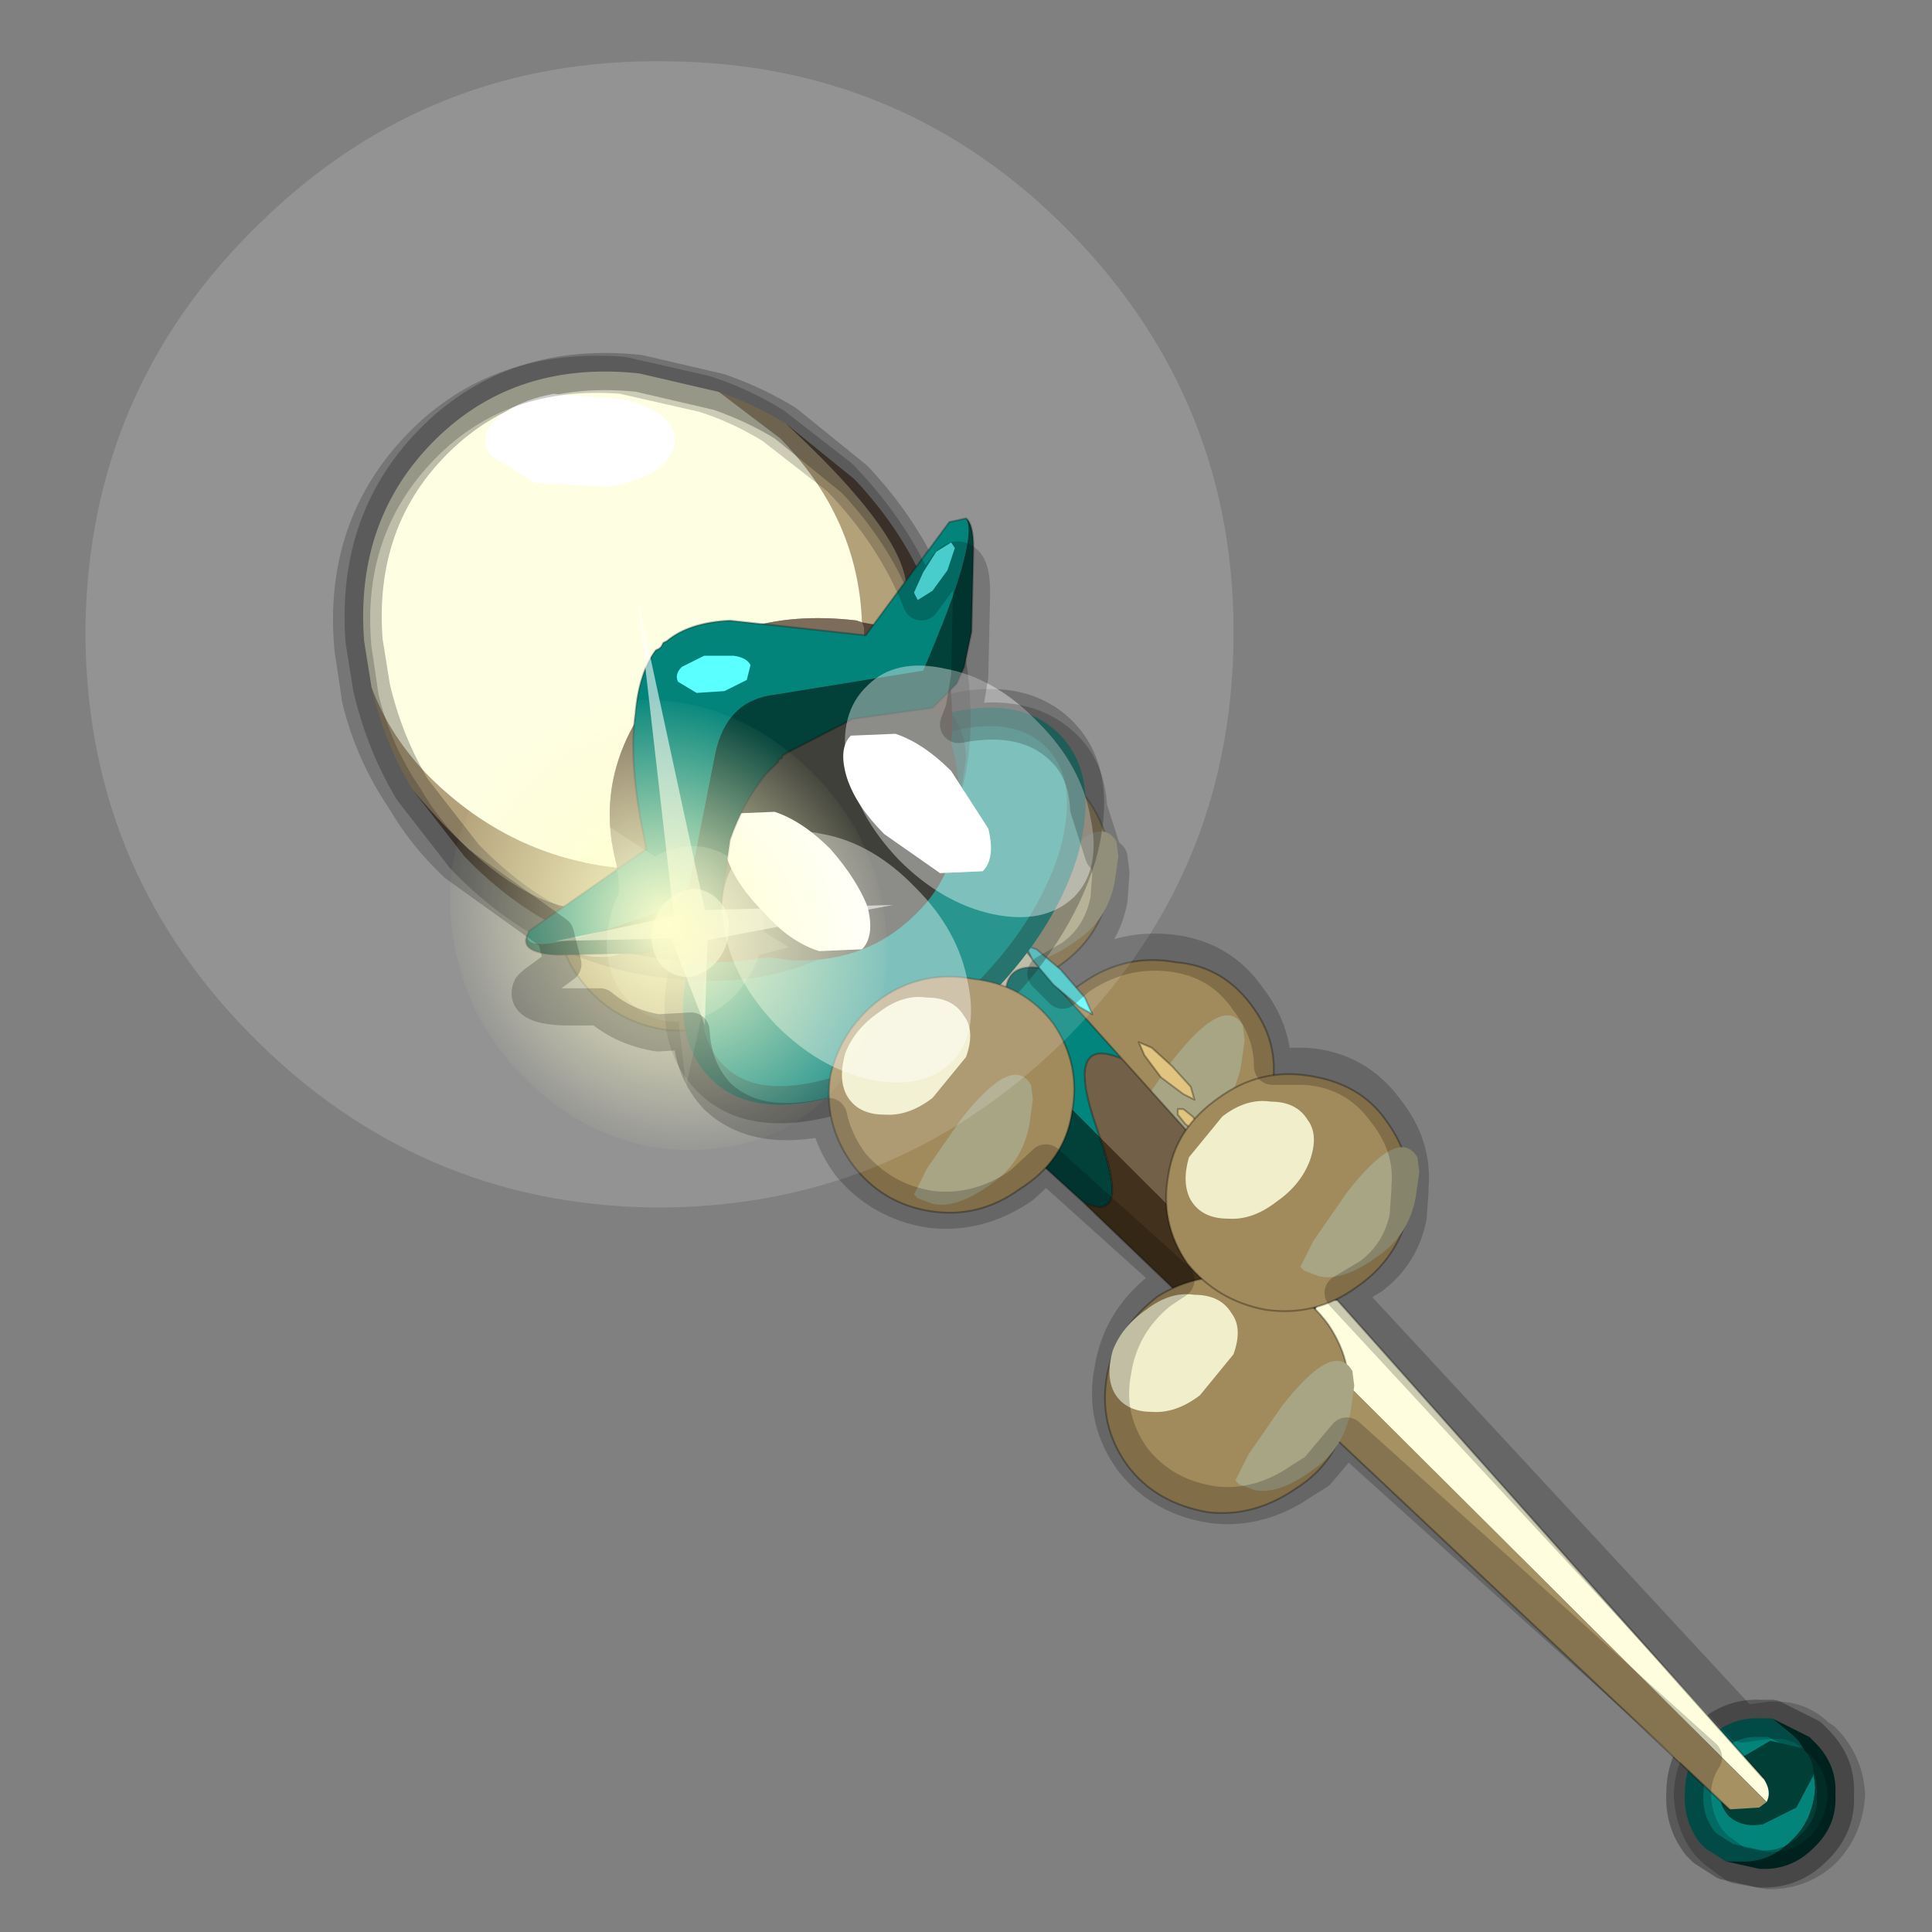 <?xml version="1.0" encoding="UTF-8" standalone="no"?>
<svg xmlns:xlink="http://www.w3.org/1999/xlink" height="520.0px" width="520.0px" xmlns="http://www.w3.org/2000/svg">
  <rect width="100%" height="100%" fill="#808080" stroke="none"/>
  <g transform="matrix(10.0, 0.0, 0.0, 10.0, 0.0, 0.0)">
    <use height="52.0" transform="matrix(1.0, 0.0, 0.0, 1.0, 0.0, 0.0)" width="52.0" xlink:href="#shape0"/>
    <use height="20.95" transform="matrix(0.342, 0.24, -0.249, 0.41, 17.15, 16.05)" width="24.45" xlink:href="#sprite0"/>
    <use height="37.7" transform="matrix(0.251, 0.217, -0.185, 0.237, 16.75, 16.35)" width="37.7" xlink:href="#sprite1"/>
    <use height="41.3" transform="matrix(1.0, 0.0, 0.0, 1.0, 8.95, 9.55)" width="41.25" xlink:href="#shape3"/>
  </g>
  <defs>
    <g id="shape0" transform="matrix(1.0, 0.0, 0.0, 1.0, 0.0, 0.0)">
      <path d="M52.0 0.0 L52.0 52.0 0.0 52.0 0.0 0.0 52.0 0.0" fill="#52514f" fill-opacity="0.0" fill-rule="evenodd" stroke="none"/>
      <path d="M46.45 50.1 L45.9 49.75 45.75 49.6 Q45.3 49.0 45.35 48.25 45.35 47.4 45.95 46.8 46.6 46.2 47.4 46.25 L47.7 46.25 48.25 46.7 48.4 46.85 Q48.8 47.4 48.85 48.1 48.8 49.0 48.2 49.55 47.6 50.15 46.8 50.1 L46.45 50.1" fill="#02847b" fill-rule="evenodd" stroke="none"/>
      <path d="M47.7 46.25 L48.7 46.75 48.85 46.9 Q49.45 47.5 49.4 48.3 49.45 49.15 48.8 49.75 48.2 50.35 47.35 50.3 L46.45 50.1 46.8 50.1 Q47.6 50.15 48.2 49.55 48.8 49.0 48.85 48.1 48.8 47.4 48.4 46.85 L48.25 46.7 47.7 46.25" fill="#003e36" fill-rule="evenodd" stroke="none"/>
      <path d="M46.45 50.1 L45.9 49.75 45.75 49.6 Q45.3 49.0 45.35 48.25 45.35 47.4 45.95 46.8 46.6 46.2 47.4 46.25 L47.7 46.25 48.7 46.75 48.85 46.9 Q49.45 47.5 49.4 48.3 49.45 49.15 48.8 49.75 48.2 50.35 47.35 50.3 L46.45 50.1 Z" fill="none" stroke="#000000" stroke-linecap="round" stroke-linejoin="round" stroke-opacity="0.302" stroke-width="1.0"/>
      <path d="M28.3 30.9 Q27.5 29.85 27.8 28.55 28.0 27.2 29.15 26.45 30.3 25.65 31.65 25.9 32.95 26.0 33.75 27.15 34.5 28.2 34.2 29.5 34.05 30.8 32.9 31.6 31.7 32.3 30.4 32.1 29.1 31.9 28.3 30.9" fill="#a18a5b" fill-rule="evenodd" stroke="none"/>
      <path d="M28.3 30.9 Q27.5 29.85 27.8 28.55 28.0 27.2 29.15 26.45 30.3 25.65 31.65 25.9 32.95 26.0 33.75 27.15 34.5 28.2 34.2 29.5 34.05 30.8 32.9 31.6 31.7 32.3 30.4 32.1 29.1 31.9 28.3 30.9 Z" fill="none" stroke="#000000" stroke-linecap="round" stroke-linejoin="round" stroke-opacity="0.302" stroke-width="0.05"/>
      <path d="M33.45 27.6 L33.5 28.0 33.4 28.7 Q33.2 29.7 32.4 30.25 31.45 30.95 30.8 30.8 L30.4 30.65 30.3 30.55 30.65 29.85 31.55 28.55 Q32.95 26.75 33.45 27.6" fill="#a8a585" fill-rule="evenodd" stroke="none"/>
      <path d="M28.5 26.0 Q27.35 26.75 26.05 26.6 24.65 26.4 23.95 25.35 23.15 24.2 23.4 22.9 23.65 21.65 24.8 20.85 25.85 20.1 27.2 20.3 28.5 20.5 29.3 21.55 30.05 22.65 29.85 23.95 29.6 25.25 28.5 26.0" fill="#a18a5b" fill-rule="evenodd" stroke="none"/>
      <path d="M28.5 26.0 Q27.35 26.75 26.05 26.6 24.65 26.4 23.95 25.35 23.15 24.2 23.4 22.9 23.65 21.65 24.8 20.85 25.85 20.1 27.2 20.3 28.5 20.5 29.3 21.55 30.05 22.65 29.85 23.95 29.6 25.25 28.5 26.0 Z" fill="none" stroke="#000000" stroke-linecap="round" stroke-linejoin="round" stroke-opacity="0.302" stroke-width="0.05"/>
      <path d="M30.05 22.65 L30.1 23.05 30.0 23.75 Q29.8 24.75 29.0 25.3 28.05 26.0 27.4 25.85 L27.0 25.7 26.9 25.6 27.25 24.9 28.15 23.6 Q29.55 21.8 30.05 22.65" fill="#a8a585" fill-rule="evenodd" stroke="none"/>
      <path d="M26.55 21.15 Q27.25 21.15 27.55 21.65 27.85 22.05 27.6 22.75 L26.7 23.85 Q26.05 24.35 25.4 24.3 24.7 24.3 24.4 23.8 24.15 23.35 24.35 22.65 L25.25 21.55 Q25.9 21.05 26.55 21.15" fill="#f1eecc" fill-rule="evenodd" stroke="none"/>
      <path d="M17.8 27.7 Q16.45 27.45 15.65 26.4 14.85 25.4 15.1 24.05 15.35 22.75 16.45 21.95 17.6 21.2 18.95 21.4 20.25 21.55 21.05 22.65 21.85 23.75 21.6 25.0 21.35 26.35 20.2 27.1 19.05 27.9 17.8 27.7" fill="#a18a5b" fill-rule="evenodd" stroke="none"/>
      <path d="M17.8 27.7 Q16.45 27.45 15.65 26.4 14.85 25.4 15.1 24.05 15.35 22.75 16.45 21.95 17.6 21.2 18.95 21.4 20.25 21.55 21.05 22.65 21.85 23.75 21.6 25.0 21.35 26.35 20.2 27.1 19.05 27.9 17.8 27.7 Z" fill="none" stroke="#000000" stroke-linecap="round" stroke-linejoin="round" stroke-opacity="0.302" stroke-width="0.05"/>
      <path d="M21.55 22.8 L21.6 23.2 21.5 23.9 Q21.3 24.9 20.5 25.45 19.55 26.15 18.9 26.0 L18.5 25.85 18.4 25.75 18.75 25.05 19.65 23.75 Q21.05 21.95 21.55 22.8" fill="#a8a585" fill-rule="evenodd" stroke="none"/>
      <path d="M17.25 22.6 Q17.95 22.6 18.25 23.1 18.55 23.5 18.3 24.2 18.05 24.85 17.4 25.3 16.75 25.8 16.1 25.75 15.4 25.75 15.1 25.25 14.85 24.8 15.05 24.1 15.3 23.45 15.95 23.0 16.6 22.5 17.25 22.6" fill="#f1eecc" fill-rule="evenodd" stroke="none"/>
      <path d="M46.55 48.9 Q46.25 48.6 46.3 48.15 46.4 47.7 46.8 47.35 L47.65 46.85 48.5 47.05 Q48.85 47.35 48.8 47.8 L48.35 48.65 47.45 49.1 Q46.9 49.2 46.55 48.9" fill="#003e36" fill-rule="evenodd" stroke="none"/>
      <path d="M29.6 30.6 L27.5 28.5 27.35 28.0 Q26.55 25.85 28.0 26.05 L30.2 28.5 Q28.6 27.8 29.55 30.45 L29.6 30.6 M34.4 35.4 Q33.8 33.5 34.7 33.5 L36.0 35.0 Q35.0 34.75 35.55 36.55 L34.4 35.4" fill="#02857c" fill-rule="evenodd" stroke="none"/>
      <path d="M27.5 28.5 L29.6 30.6 Q30.45 33.0 29.15 32.35 L26.9 30.3 Q28.35 30.95 27.5 28.5 M35.55 36.55 L35.75 37.05 Q36.15 38.5 35.45 38.25 L34.0 37.0 Q34.75 37.2 34.55 35.9 L34.4 35.4 35.55 36.55" fill="#014139" fill-rule="evenodd" stroke="none"/>
      <path d="M29.6 30.6 L29.55 30.45 Q28.6 27.8 30.2 28.5 L34.7 33.5 Q33.8 33.5 34.4 35.4 L29.6 30.6" fill="#726049" fill-rule="evenodd" stroke="none"/>
      <path d="M28.0 26.05 Q26.55 25.85 27.35 28.0 L27.5 28.5 23.25 24.2 25.0 22.6 28.0 26.05 M47.55 48.5 L35.55 36.55 Q35.0 34.75 36.0 35.0 L47.45 47.85 Q47.7 48.2 47.55 48.5" fill="#fefede" fill-rule="evenodd" stroke="none"/>
      <path d="M23.25 24.2 L27.5 28.5 Q28.35 30.95 26.9 30.3 L21.9 25.55 23.25 24.2 M35.45 38.25 Q36.15 38.5 35.75 37.05 L35.55 36.55 47.55 48.5 47.35 48.65 46.55 48.7 35.45 38.25" fill="#a69163" fill-rule="evenodd" stroke="none"/>
      <path d="M29.15 32.35 Q30.45 33.0 29.6 30.6 L34.4 35.4 34.55 35.9 Q34.75 37.2 34.0 37.0 L29.15 32.35" fill="#42311c" fill-rule="evenodd" stroke="none"/>
      <path d="M29.6 30.6 L29.55 30.45 Q28.6 27.8 30.2 28.5 L28.0 26.05 Q26.55 25.85 27.35 28.0 L27.5 28.5 M23.25 24.2 L21.9 25.55 26.9 30.3 Q28.35 30.95 27.5 28.5 M26.9 30.3 L29.15 32.35 Q30.45 33.0 29.6 30.6 M34.4 35.4 Q33.8 33.5 34.7 33.5 L30.2 28.5 M36.0 35.0 L34.7 33.5 M35.55 36.55 L35.75 37.05 Q36.15 38.5 35.45 38.25 L46.55 48.7 M34.4 35.4 L34.55 35.9 Q34.75 37.2 34.0 37.0 L35.45 38.25 M35.55 36.55 Q35.0 34.75 36.0 35.0 L47.45 47.85 M34.0 37.0 L29.15 32.35 M23.25 24.2 L25.0 22.6 28.0 26.05" fill="none" stroke="#000000" stroke-linecap="round" stroke-linejoin="round" stroke-opacity="0.302" stroke-width="0.05"/>
      <path d="M27.9 25.55 L28.55 26.1 29.2 26.85 29.4 27.3 29.05 27.1 28.35 26.5 27.8 25.85 27.6 25.45 27.9 25.55" fill="#5affff" fill-rule="evenodd" stroke="none"/>
      <path d="M27.9 25.55 L28.55 26.1 29.2 26.85 29.4 27.3 29.05 27.1 28.35 26.5 27.8 25.85 27.6 25.45 27.9 25.55 Z" fill="none" stroke="#000000" stroke-linecap="round" stroke-linejoin="round" stroke-opacity="0.302" stroke-width="0.05"/>
      <path d="M30.8 28.4 L30.65 28.05 31.0 28.2 31.55 28.7 32.05 29.25 32.15 29.6 31.85 29.45 31.25 29.0 30.8 28.4" fill="#e1c480" fill-rule="evenodd" stroke="none"/>
      <path d="M30.8 28.4 L30.65 28.05 31.0 28.2 31.55 28.7 32.05 29.25 32.15 29.6 31.85 29.45 31.25 29.0 30.8 28.4 Z" fill="none" stroke="#000000" stroke-linecap="round" stroke-linejoin="round" stroke-opacity="0.302" stroke-width="0.05"/>
      <path d="M31.7 30.0 L31.7 29.85 31.85 29.85 32.1 30.05 32.3 30.3 32.3 30.5 32.15 30.45 31.9 30.25 31.7 30.0" fill="#e1c480" fill-rule="evenodd" stroke="none"/>
      <path d="M31.7 30.0 L31.7 29.85 31.85 29.85 32.1 30.05 32.3 30.3 32.3 30.5 32.15 30.45 31.9 30.25 31.7 30.0 Z" fill="none" stroke="#000000" stroke-linecap="round" stroke-linejoin="round" stroke-opacity="0.302" stroke-width="0.05"/>
      <path d="M18.6 25.75 Q19.2 23.6 21.15 21.7 23.1 19.8 25.3 19.25 27.45 18.65 28.55 19.8 29.6 20.9 29.0 23.05 28.35 25.15 26.4 27.05 24.45 28.95 22.3 29.55 20.15 30.1 19.1 29.0 18.0 27.85 18.6 25.75" fill="#02847b" fill-rule="evenodd" stroke="none"/>
      <path d="M18.6 25.75 Q19.2 23.6 21.15 21.7 23.1 19.8 25.3 19.25 27.45 18.65 28.55 19.8 29.6 20.9 29.0 23.05 28.35 25.15 26.4 27.05 24.45 28.95 22.3 29.55 20.15 30.1 19.1 29.0 18.0 27.85 18.6 25.75 Z" fill="none" stroke="#000000" stroke-linecap="round" stroke-linejoin="round" stroke-opacity="0.302" stroke-width="1.0"/>
      <path d="M25.5 20.4 L24.55 20.5 Q23.3 20.85 22.15 22.0 21.0 23.1 20.6 24.35 L20.5 25.3 Q19.9 25.25 19.5 24.85 18.85 24.2 19.2 22.9 19.6 21.65 20.75 20.55 21.9 19.4 23.15 19.05 24.45 18.75 25.1 19.4 25.5 19.8 25.5 20.4" fill="#003e36" fill-rule="evenodd" stroke="none"/>
      <path d="M20.5 25.3 L20.6 24.35 Q21.0 23.1 22.15 22.0 23.3 20.85 24.55 20.5 L25.5 20.4 25.35 21.35 Q25.0 22.6 23.85 23.75 22.7 24.85 21.4 25.2 L20.5 25.3" fill="#001b17" fill-rule="evenodd" stroke="none"/>
      <path d="M25.5 20.4 Q25.5 19.8 25.1 19.4 24.45 18.75 23.15 19.05 21.9 19.4 20.75 20.55 19.6 21.65 19.2 22.9 18.85 24.2 19.5 24.85 19.9 25.25 20.5 25.3 L21.4 25.2 Q22.7 24.85 23.85 23.75 25.0 22.6 25.35 21.35 L25.5 20.4 Z" fill="none" stroke="#000000" stroke-linecap="round" stroke-linejoin="round" stroke-opacity="0.302" stroke-width="1.0"/>
      <path d="M27.45 32.0 Q26.35 32.8 25.05 32.6 23.75 32.4 22.95 31.35 22.15 30.25 22.35 28.95 22.65 27.65 23.75 26.85 24.85 26.1 26.2 26.35 27.55 26.5 28.35 27.55 29.1 28.65 28.85 29.95 28.65 31.25 27.45 32.0" fill="#a18a5b" fill-rule="evenodd" stroke="none"/>
      <path d="M27.45 32.0 Q26.35 32.8 25.05 32.6 23.75 32.4 22.95 31.35 22.15 30.25 22.35 28.95 22.65 27.65 23.75 26.85 24.85 26.1 26.2 26.35 27.55 26.5 28.35 27.55 29.1 28.65 28.85 29.95 28.65 31.25 27.45 32.0 Z" fill="none" stroke="#000000" stroke-linecap="round" stroke-linejoin="round" stroke-opacity="0.302" stroke-width="0.05"/>
      <path d="M27.75 29.2 L27.8 29.6 27.7 30.3 Q27.5 31.3 26.7 31.85 25.75 32.55 25.1 32.4 L24.7 32.25 24.6 32.15 24.95 31.45 25.85 30.15 Q27.25 28.35 27.75 29.2" fill="#a8a585" fill-rule="evenodd" stroke="none"/>
      <path d="M24.95 26.85 Q25.65 26.85 25.95 27.35 26.25 27.75 26.0 28.45 L25.1 29.55 Q24.45 30.05 23.8 30.0 23.1 30.0 22.8 29.5 22.55 29.05 22.75 28.35 23.0 27.7 23.65 27.25 24.3 26.75 24.95 26.85" fill="#f1eecc" fill-rule="evenodd" stroke="none"/>
      <path d="M29.8 37.0 Q30.05 35.75 31.15 34.9 32.25 34.2 33.65 34.4 34.95 34.55 35.75 35.65 36.5 36.75 36.25 38.05 36.0 39.35 34.9 40.05 33.75 40.85 32.5 40.7 31.1 40.45 30.35 39.45 29.55 38.35 29.8 37.0" fill="#a18a5b" fill-rule="evenodd" stroke="none"/>
      <path d="M29.8 37.0 Q30.05 35.75 31.15 34.9 32.25 34.2 33.65 34.4 34.95 34.55 35.75 35.65 36.5 36.75 36.25 38.05 36.0 39.35 34.9 40.05 33.75 40.85 32.5 40.7 31.1 40.45 30.35 39.45 29.55 38.35 29.8 37.0 Z" fill="none" stroke="#000000" stroke-linecap="round" stroke-linejoin="round" stroke-opacity="0.302" stroke-width="0.05"/>
      <path d="M36.4 36.9 L36.45 37.3 36.35 38.0 Q36.15 39.0 35.35 39.55 34.4 40.25 33.75 40.1 L33.35 39.95 33.25 39.85 33.6 39.15 34.5 37.85 Q35.9 36.05 36.4 36.9" fill="#a8a585" fill-rule="evenodd" stroke="none"/>
      <path d="M32.15 34.85 Q32.85 34.85 33.15 35.35 33.45 35.75 33.2 36.45 L32.3 37.55 Q31.65 38.05 31.0 38.0 30.3 38.0 30.0 37.5 29.75 37.05 29.95 36.35 30.2 35.7 30.85 35.25 31.5 34.75 32.15 34.85" fill="#f1eecc" fill-rule="evenodd" stroke="none"/>
      <path d="M32.8 29.55 Q33.9 28.75 35.2 28.95 36.6 29.15 37.3 30.15 38.15 31.3 37.9 32.65 37.6 33.9 36.5 34.65 35.4 35.45 34.05 35.25 32.75 35.0 31.95 34.0 31.2 32.9 31.45 31.6 31.65 30.35 32.8 29.55" fill="#a18a5b" fill-rule="evenodd" stroke="none"/>
      <path d="M32.8 29.55 Q33.9 28.75 35.2 28.95 36.6 29.15 37.3 30.15 38.15 31.3 37.9 32.65 37.6 33.9 36.5 34.65 35.4 35.45 34.05 35.25 32.75 35.0 31.95 34.0 31.2 32.9 31.45 31.6 31.65 30.35 32.8 29.55 Z" fill="none" stroke="#000000" stroke-linecap="round" stroke-linejoin="round" stroke-opacity="0.302" stroke-width="0.05"/>
      <path d="M38.15 31.15 L38.2 31.55 38.1 32.25 Q37.9 33.25 37.1 33.8 36.15 34.5 35.5 34.35 L35.1 34.2 35.0 34.1 35.35 33.4 36.25 32.1 Q37.65 30.3 38.15 31.15" fill="#a8a585" fill-rule="evenodd" stroke="none"/>
      <path d="M34.2 29.65 Q34.9 29.65 35.2 30.15 35.5 30.55 35.25 31.25 35.0 31.9 34.35 32.35 33.7 32.85 33.05 32.8 32.35 32.8 32.05 32.3 31.8 31.85 32.0 31.15 L32.9 30.05 Q33.55 29.55 34.2 29.65" fill="#f1eecc" fill-rule="evenodd" stroke="none"/>
      <path d="M19.35 10.55 Q20.35 10.9 21.15 11.4 25.85 15.75 23.75 16.85 L23.2 16.75 Q23.1 13.95 21.0 11.8 L19.35 10.55 M11.1 21.25 Q10.35 20.0 10.0 18.5 10.5 19.85 11.6 20.95 13.75 23.05 16.6 23.35 16.85 24.45 16.0 24.45 13.95 24.65 11.1 21.25" fill="#a69163" fill-rule="evenodd" stroke="none"/>
      <path d="M10.0 18.5 L9.8 17.25 Q9.55 13.95 11.75 11.8 13.9 9.7 17.2 10.05 L19.35 10.55 21.0 11.8 Q23.1 13.95 23.2 16.75 L23.05 16.7 Q19.6 16.3 17.8 18.45 15.9 20.7 16.6 23.3 L16.6 23.35 Q13.75 23.05 11.6 20.95 10.5 19.85 10.0 18.5" fill="#fefede" fill-rule="evenodd" stroke="none"/>
      <path d="M21.15 11.4 L23.0 12.9 Q25.4 15.45 25.6 18.7 25.85 22.0 23.65 24.1 21.55 26.2 18.25 25.85 14.95 25.6 12.5 23.05 L11.1 21.25 Q13.95 24.65 16.0 24.45 16.85 24.45 16.6 23.35 L16.7 23.35 Q19.55 23.5 21.45 21.65 23.4 19.75 23.25 16.9 L23.2 16.75 23.75 16.85 Q25.85 15.75 21.15 11.4" fill="#392515" fill-rule="evenodd" stroke="none"/>
      <path d="M16.6 23.35 L16.6 23.3 Q15.9 20.7 17.8 18.45 19.6 16.3 23.05 16.7 L23.2 16.75 23.25 16.9 Q23.4 19.75 21.45 21.65 19.55 23.5 16.7 23.35 L16.6 23.35" fill="#65523c" fill-rule="evenodd" stroke="none"/>
      <path d="M10.0 18.5 L9.8 17.25 Q9.55 13.95 11.75 11.8 13.9 9.7 17.2 10.05 L19.35 10.55 Q20.35 10.9 21.15 11.4 L23.0 12.9 Q25.4 15.45 25.6 18.7 25.85 22.0 23.65 24.1 21.55 26.2 18.25 25.85 14.95 25.6 12.5 23.05 L11.1 21.25 Q10.35 20.0 10.0 18.5 Z" fill="none" stroke="#000000" stroke-linecap="round" stroke-linejoin="round" stroke-opacity="0.302" stroke-width="1.0"/>
      <path d="M13.35 11.3 Q13.85 10.8 14.9 10.6 L16.8 10.75 Q17.75 11.0 18.05 11.45 18.35 12.0 17.85 12.5 17.35 12.95 16.35 13.1 L14.4 13.0 13.2 12.25 Q12.85 11.75 13.35 11.3" fill="#ffffff" fill-rule="evenodd" stroke="none"/>
      <path d="M20.2 17.4 Q22.1 17.15 23.9 18.0 25.6 18.85 25.8 21.05 26.0 23.3 24.65 24.6 23.35 25.9 21.4 25.85 19.45 25.7 18.4 24.55 17.35 23.4 17.45 21.95 17.5 20.55 17.85 19.15 18.25 17.7 20.2 17.4" fill="#1d1f16" fill-rule="evenodd" stroke="none"/>
      <path d="M19.55 23.05 Q19.3 22.25 19.65 21.9 L20.85 21.85 Q21.6 22.1 22.35 22.85 23.05 23.65 23.35 24.4 23.55 25.2 23.2 25.55 L22.05 25.6 Q21.25 25.35 20.55 24.55 19.8 23.8 19.55 23.05" fill="#ffffff" fill-rule="evenodd" stroke="none"/>
      <path d="M22.8 20.95 Q22.55 20.15 22.9 19.8 L24.1 19.75 Q24.85 20.0 25.6 20.75 L26.6 22.3 Q26.8 23.1 26.45 23.45 L25.3 23.5 23.8 22.45 Q23.05 21.7 22.8 20.95" fill="#ffffff" fill-rule="evenodd" stroke="none"/>
      <path d="M28.8 6.25 Q33.3 10.85 33.2 17.3 33.1 23.65 28.55 28.1 23.95 32.55 17.55 32.5 11.2 32.4 6.7 27.8 2.25 23.25 2.3 16.85 2.4 10.45 7.0 6.0 11.55 1.55 17.95 1.65 24.35 1.7 28.8 6.25" fill="#ffffff" fill-opacity="0.149" fill-rule="evenodd" stroke="none"/>
      <path d="M14.2 25.15 L14.25 25.05 17.4 22.85 Q16.9 20.6 17.1 19.2 17.2 18.1 17.65 17.5 L17.75 17.45 17.8 17.4 17.85 17.3 17.95 17.25 Q18.55 16.75 19.65 16.7 L23.3 17.1 25.55 14.05 26.0 13.95 Q26.35 14.55 24.85 18.05 L20.85 18.7 Q19.55 18.85 19.25 20.3 L18.55 23.85 18.0 24.45 Q14.05 25.9 14.2 25.15" fill="#02847b" fill-rule="evenodd" stroke="none"/>
      <path d="M26.0 13.95 Q26.2 14.1 26.2 14.75 L26.15 17.0 25.95 17.95 25.75 18.4 25.1 19.05 22.95 19.35 21.2 20.25 21.05 20.35 21.05 20.4 20.95 20.45 20.95 20.5 20.85 20.6 20.6 20.85 Q20.0 21.6 19.65 22.6 L19.35 24.7 18.65 25.35 18.15 25.5 17.3 25.65 15.0 25.7 Q13.95 25.65 14.2 25.15 14.05 25.9 18.0 24.45 L18.55 23.85 19.25 20.3 Q19.55 18.85 20.85 18.7 L24.85 18.05 Q26.35 14.55 26.0 13.95" fill="#014139" fill-rule="evenodd" stroke="none"/>
      <path d="M14.2 25.15 L14.25 25.05 17.4 22.85 Q16.9 20.6 17.1 19.2 17.2 18.1 17.65 17.5 L17.75 17.45 17.8 17.4 17.85 17.3 17.95 17.25 Q18.55 16.75 19.65 16.7 L23.3 17.1 25.55 14.05 26.0 13.95 Q26.2 14.1 26.2 14.75 L26.15 17.0 25.95 17.95 25.75 18.4 25.1 19.05 22.95 19.35 21.2 20.25 21.05 20.35 21.05 20.4 20.95 20.45 20.95 20.5 20.85 20.6 20.6 20.85 Q20.0 21.6 19.65 22.6 L19.35 24.7 18.65 25.35 18.15 25.5 17.3 25.65 15.0 25.7 Q13.95 25.65 14.2 25.15 Z" fill="none" stroke="#000000" stroke-linecap="round" stroke-linejoin="round" stroke-opacity="0.251" stroke-width="0.05"/>
      <path d="M18.75 18.65 L18.25 18.35 Q18.15 18.15 18.35 17.95 L18.95 17.65 19.75 17.65 Q20.1 17.7 20.2 17.9 L20.1 18.3 19.5 18.6 18.75 18.65" fill="#5affff" fill-rule="evenodd" stroke="none"/>
      <path d="M25.7 14.75 L25.5 15.35 25.1 15.9 24.7 16.15 24.6 15.95 24.85 15.4 25.2 14.85 25.6 14.6 25.7 14.75" fill="#5affff" fill-rule="evenodd" stroke="none"/>
      <path d="M19.5 25.05 Q19.25 23.65 20.05 22.9 20.8 22.15 22.15 22.45 23.5 22.7 24.65 23.9 25.8 25.05 26.05 26.45 26.35 27.85 25.6 28.6 24.8 29.35 23.4 29.05 22.05 28.75 20.9 27.6 19.75 26.4 19.5 25.05" fill="#ffffff" fill-opacity="0.4" fill-rule="evenodd" stroke="none"/>
      <path d="M22.8 20.6 Q22.55 19.2 23.35 18.45 24.1 17.7 25.45 18.0 26.8 18.25 27.95 19.45 29.1 20.6 29.35 22.0 29.65 23.4 28.9 24.15 28.1 24.9 26.7 24.6 25.35 24.3 24.2 23.15 23.05 21.95 22.8 20.6" fill="#ffffff" fill-opacity="0.4" fill-rule="evenodd" stroke="none"/>
    </g>
    <g id="sprite0" transform="matrix(1.0, 0.0, 0.0, 1.0, 0.0, 0.0)">
      <use height="20.95" transform="matrix(1.0, 0.0, 0.0, 1.0, 0.0, 0.0)" width="24.45" xlink:href="#shape1"/>
    </g>
    <g id="shape1" transform="matrix(1.0, 0.0, 0.0, 1.0, 0.0, 0.0)">
      <path d="M15.1 9.15 Q16.95 9.5 18.1 11.15 L18.2 11.35 20.15 11.25 18.75 12.55 Q19.05 13.8 18.8 15.05 18.5 16.35 17.65 17.3 L19.1 20.95 16.55 18.25 Q14.8 19.3 12.8 18.85 10.8 18.35 9.75 16.65 9.05 15.5 8.95 14.3 7.75 12.4 4.95 11.55 L9.7 11.4 Q10.3 10.4 11.35 9.75 13.1 8.75 15.1 9.15 M14.85 11.4 Q13.8 11.15 12.9 11.65 12.1 12.2 11.8 13.2 11.6 14.2 12.1 15.1 12.65 15.9 13.65 16.2 14.65 16.4 15.55 15.9 16.4 15.3 16.6 14.35 16.85 13.3 16.25 12.45 15.8 11.6 14.85 11.4" fill="#ffffff" fill-opacity="0.176" fill-rule="evenodd" stroke="none"/>
      <path d="M14.85 11.4 Q15.8 11.6 16.25 12.45 16.85 13.3 16.6 14.35 16.4 15.3 15.55 15.9 14.65 16.4 13.65 16.2 12.65 15.9 12.1 15.1 11.6 14.2 11.8 13.2 12.1 12.2 12.9 11.65 13.8 11.15 14.85 11.4" fill="#ffffff" fill-opacity="0.588" fill-rule="evenodd" stroke="none"/>
      <path d="M14.25 12.25 L24.45 5.95 15.4 13.55 18.1 17.55 13.35 14.65 7.05 18.5 12.75 13.55 0.0 0.0 14.25 12.25" fill="#ffffff" fill-opacity="0.588" fill-rule="evenodd" stroke="none"/>
    </g>
    <g id="sprite1" transform="matrix(1.0, 0.0, 0.0, 1.0, 0.0, 0.0)">
      <use height="37.7" transform="matrix(1.0, 0.0, 0.0, 1.0, 0.0, 0.0)" width="37.7" xlink:href="#shape2"/>
    </g>
    <g id="shape2" transform="matrix(1.0, 0.0, 0.0, 1.0, 0.0, 0.0)">
      <path d="M32.15 32.15 Q26.65 37.7 18.85 37.7 11.05 37.7 5.5 32.15 0.0 26.65 0.0 18.85 0.0 11.05 5.5 5.5 11.05 0.0 18.85 0.0 26.65 0.0 32.15 5.5 37.7 11.05 37.7 18.85 37.7 26.65 32.15 32.15" fill="url(#gradient0)" fill-rule="evenodd" stroke="none"/>
    </g>
    <radialGradient cx="0" cy="0" gradientTransform="matrix(0.024, 0.0, 0.0, 0.024, 18.85, 18.85)" gradientUnits="userSpaceOnUse" id="gradient0" r="819.2" spreadMethod="pad">
      <stop offset="0.0" stop-color="#ffffcc"/>
      <stop offset="1.0" stop-color="#ffffcc" stop-opacity="0.0"/>
    </radialGradient>
    <g id="shape3" transform="matrix(1.0, 0.0, 0.0, 1.0, -8.95, -9.55)">
      <path d="M29.9 23.5 L29.85 24.2 Q29.65 25.25 28.85 25.8 L28.15 26.2 28.6 26.65 29.0 26.3 Q30.15 25.5 31.5 25.65 32.85 25.8 33.6 26.9 34.25 27.75 34.25 28.7 L35.15 28.7 Q36.5 28.8 37.3 29.9 38.05 30.85 37.95 31.95 L37.95 32.05 37.9 32.75 Q37.7 33.75 36.9 34.35 L36.15 34.8 46.9 46.4 47.65 46.3 47.95 46.3 Q48.5 46.35 48.9 46.75 L49.05 46.85 Q49.65 47.45 49.7 48.3 49.65 49.15 49.1 49.75 48.5 50.35 47.6 50.35 L46.75 50.2 46.2 49.8 46.0 49.6 Q45.6 49.1 45.55 48.35 45.55 47.75 45.85 47.3 L36.25 38.65 35.45 39.6 35.05 39.85 Q33.9 40.65 32.65 40.5 31.3 40.3 30.5 39.3 29.7 38.2 29.95 36.9 30.15 35.6 31.2 34.75 L31.65 34.45 28.15 31.3 27.5 31.9 Q26.35 32.7 25.05 32.55 23.75 32.35 22.9 31.35 22.45 30.75 22.3 30.05 20.35 30.5 19.3 29.5 18.65 28.8 18.6 27.75 L17.7 27.8 Q16.8 27.65 16.15 27.1 L15.15 27.1 Q14.1 27.05 14.3 26.6 L14.4 26.5 15.15 25.95 14.95 25.15 12.3 23.25 Q11.45 22.45 10.9 21.5 10.05 20.25 9.7 18.8 L9.5 17.45 Q9.2 14.2 11.35 12.0 13.45 9.85 16.75 10.1 L18.95 10.6 Q19.9 10.9 20.8 11.45 L22.6 12.85 Q24.1 14.4 24.8 16.2 L25.5 15.25 Q25.75 14.95 25.95 15.15 26.15 15.3 26.15 15.95 L26.1 18.2 25.95 19.1 25.8 19.5 Q27.6 19.15 28.6 20.1 29.25 20.7 29.3 21.75 L29.7 23.0 29.85 23.1 29.9 23.5 Z" fill="none" stroke="#000000" stroke-linecap="round" stroke-linejoin="round" stroke-opacity="0.2" stroke-width="1.0"/>
    </g>
  </defs>
</svg>
